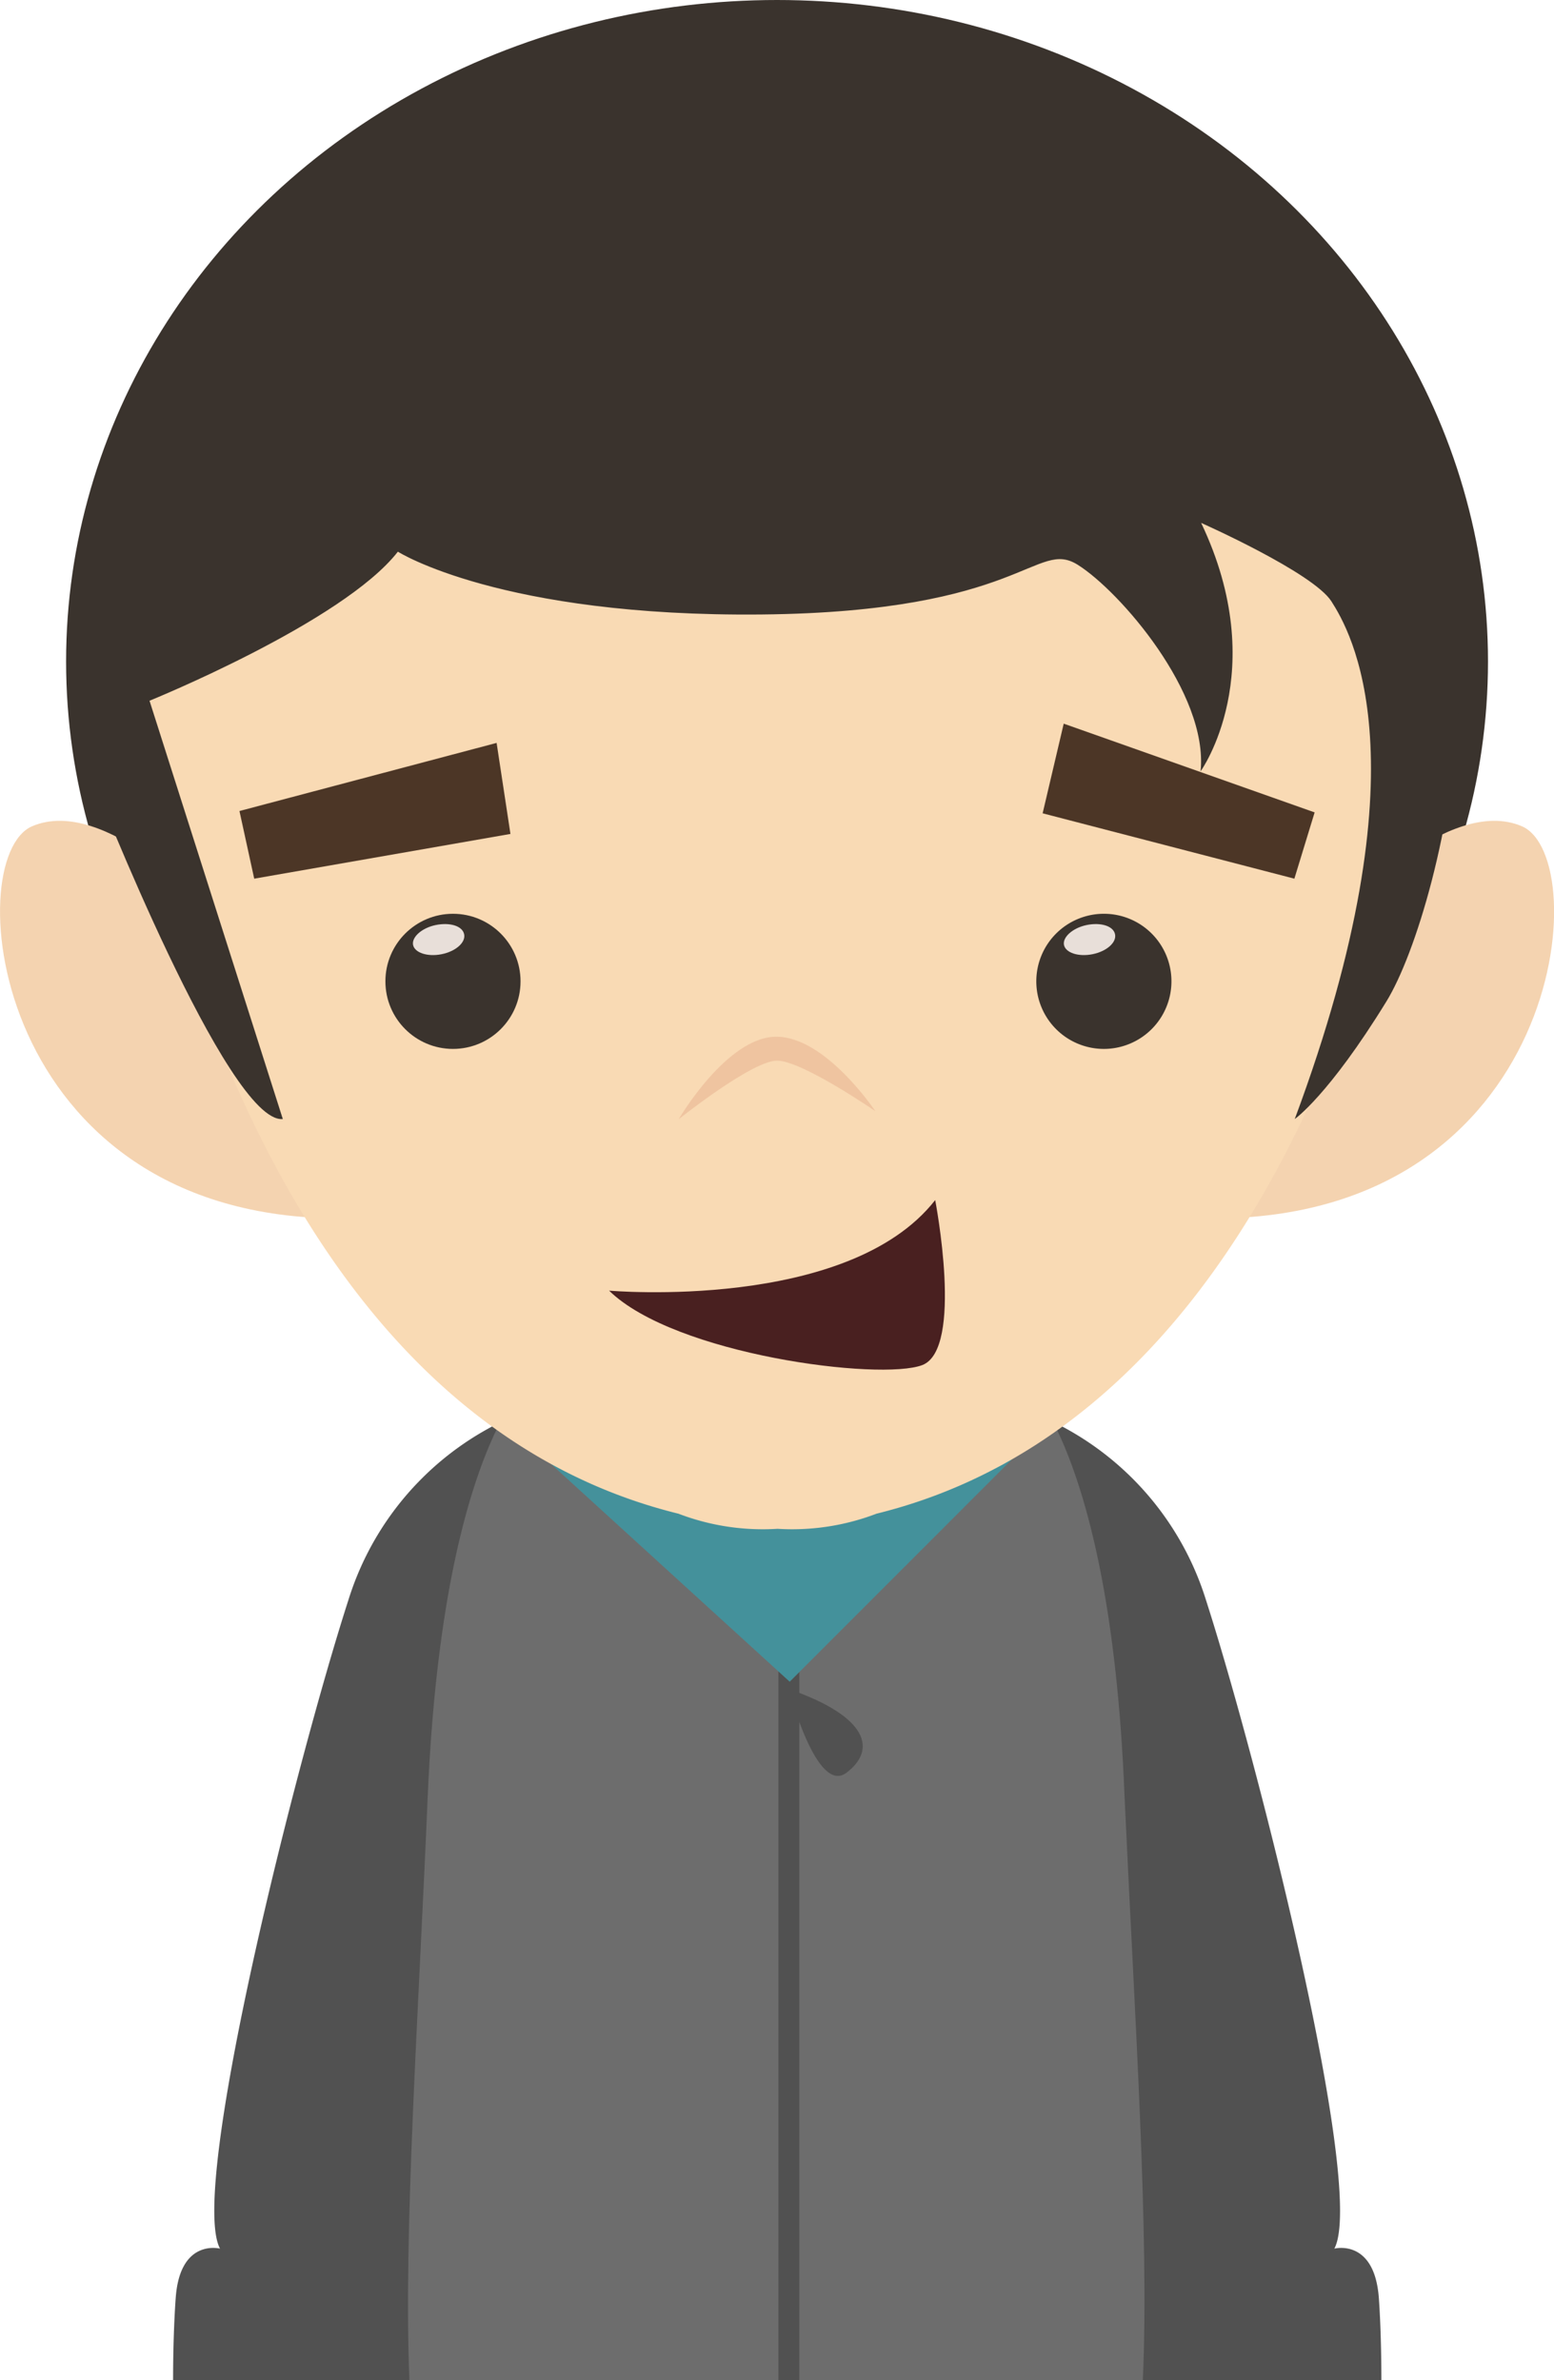 <svg xmlns="http://www.w3.org/2000/svg" viewBox="0 0 169.51 259.62"><defs><style>.cls-1{fill:#515151;}.cls-2{fill:#6d6d6d;}.cls-3{fill:#44919b;}.cls-4{fill:#3a332d;}.cls-5{fill:#f4d3b0;}.cls-6{fill:#f9dab4;}.cls-7{fill:#4c3626;}.cls-8{fill:#efc4a0;}.cls-9{fill:#492020;}.cls-10{fill:#e8dfd9;}</style></defs><title>资源 182</title><g id="图层_2" data-name="图层 2"><g id="Layer_1" data-name="Layer 1"><path class="cls-1" d="M145.55,245.29c3.46-6.47-8.37-53.25-14-70.74a32.29,32.29,0,0,0-21.38-21.3s4.08,69.37,9,106.37h31.51c0-3.85-.14-7.14-.28-9C149.9,244.15,145.55,245.29,145.55,245.29Z"/><path class="cls-1" d="M24,245.29c-3.47-6.47,8.36-53.25,14-70.74a32.27,32.27,0,0,1,21.37-21.3s-4.07,69.37-9,106.37H18.88c0-3.85.15-7.14.29-9C19.65,244.15,24,245.29,24,245.29Z"/><path class="cls-2" d="M110.73,149.37l-26,2.39-26-2.39s-10.36,6.93-12.07,46.48c-1,23.88-2.67,47.76-2,63.77h80c.72-16-.91-39.89-2-63.77C121.09,156.3,110.73,149.37,110.73,149.37Z"/><rect class="cls-1" x="84.91" y="179.12" width="2.28" height="80.5"/><path class="cls-1" d="M86.05,184.25s3,11.6,6.28,9.13S94.8,187.29,86.05,184.25Z"/><polygon class="cls-3" points="54.71 154.78 86.14 183.45 114.8 154.78 54.71 154.78"/><ellipse class="cls-4" cx="84.76" cy="72.16" rx="77.55" ry="72.16"/><path class="cls-5" d="M146.6,99.25S158,86.71,166,90.13s4.56,42.78-33.66,42.78Z"/><path class="cls-5" d="M22.91,99.25S11.5,86.71,3.51,90.13-1,132.91,37.17,132.91Z"/><path class="cls-6" d="M155.71,75.87,141.24,47.35,85,51.91l-.2.45-.21-.45L28.27,47.35,13.8,75.87S22.59,152.46,74,165.12a25.76,25.76,0,0,0,10.81,1.65,25.76,25.76,0,0,0,10.8-1.65C146.92,152.46,155.71,75.87,155.71,75.87Z"/><path class="cls-4" d="M10.32,85.56s14.54,37.08,20.53,36.51L16.31,76.44s21.1-8.56,27.09-16.26c0,0,11.18,7.13,39.67,6.85s29.93-8.28,34.49-5.42,14.26,14,13.4,22.53c0,0,7.81-10.84.06-27.1,0,0,12.21,5.42,14.21,8.56s10.55,17.4-4,56.47c0,0,3.69-2.56,10-12.83s16.84-54.76-6-70.45S58.8,28.24,58.8,28.24l-36.22,10-10,15.4Z"/><polygon class="cls-7" points="26.12 88.47 27.73 95.85 55.68 90.97 54.17 81.04 26.12 88.47"/><polygon class="cls-7" points="143.4 88.62 141.19 95.85 113.73 88.72 116.03 78.94 143.4 88.62"/><path class="cls-8" d="M95.48,121.21s-5.4-8.12-10.8-8.12-10.65,9-10.65,9,8-6.39,10.73-6.39S95.48,121.21,95.48,121.21Z"/><path class="cls-9" d="M66.44,140.79s26.05,2.3,35.57-9.88c0,0,3.15,16.26-1.41,18S73.63,147.81,66.44,140.79Z"/><circle class="cls-4" cx="49.41" cy="107.05" r="7.37"/><path class="cls-10" d="M50.63,101.92c.18.89-.92,1.86-2.46,2.17s-2.93-.16-3.11-1,.92-1.86,2.46-2.18S50.45,101,50.63,101.92Z"/><path class="cls-4" d="M127.78,107.05a7.37,7.37,0,1,1-7.36-7.37A7.36,7.36,0,0,1,127.78,107.05Z"/><path class="cls-10" d="M121.63,101.92c.18.89-.92,1.86-2.46,2.17s-2.93-.16-3.11-1,.93-1.86,2.46-2.18S121.45,101,121.63,101.92Z"/></g></g></svg>